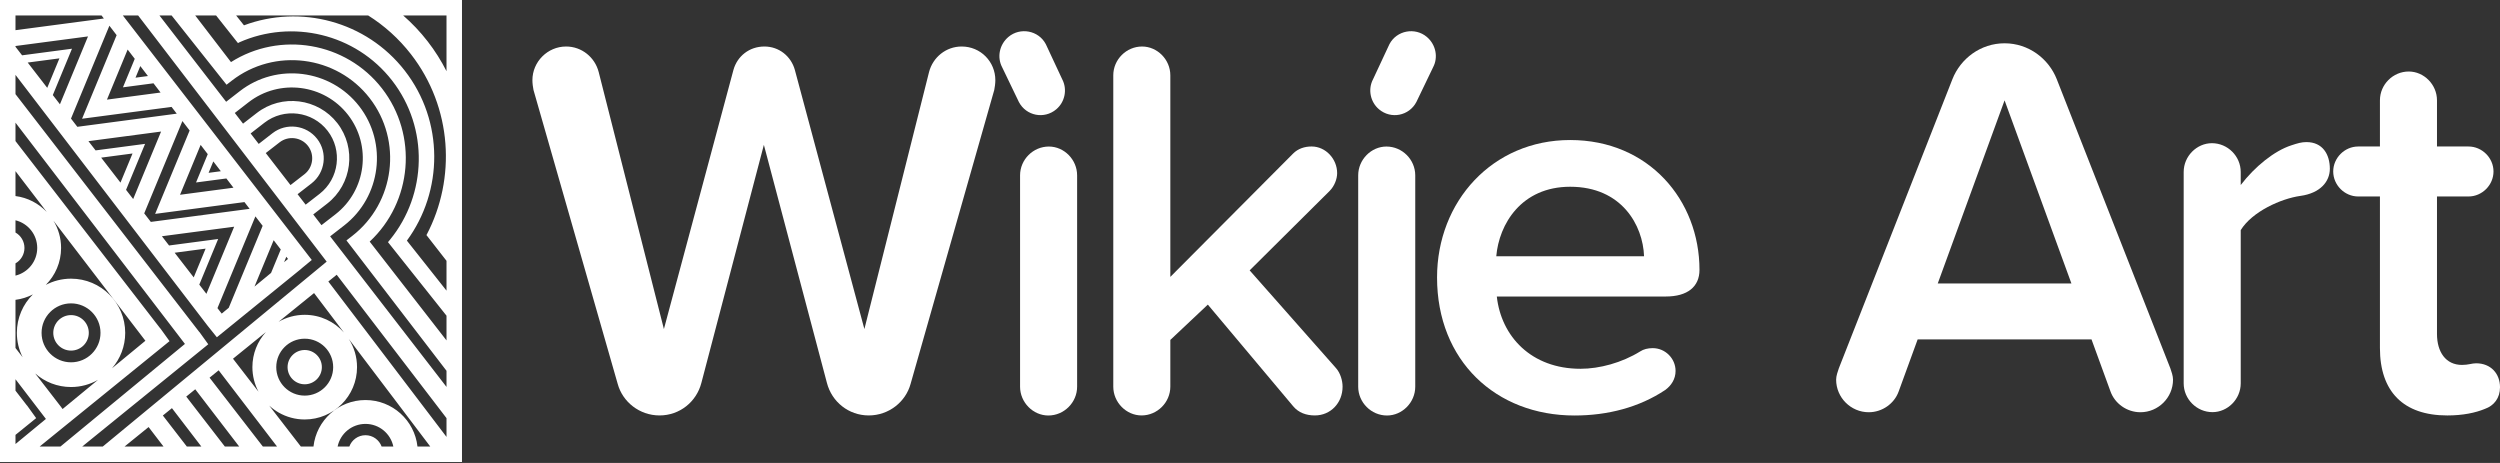 <svg width="189" height="35" viewBox="0 0 189 35" fill="none" xmlns="http://www.w3.org/2000/svg">
<rect x="0" y="0" width="189" height="35" fill="#333333" stroke="none"/>
<path d="M65.677 31.407C67.197 31.407 68.47 30.381 68.84 29.025L75.166 6.802C75.207 6.597 75.248 6.309 75.248 6.063C75.248 4.666 74.139 3.516 72.701 3.516C71.51 3.516 70.524 4.337 70.236 5.446L65.348 24.876L60.09 5.282C59.803 4.255 58.899 3.516 57.79 3.516C56.64 3.516 55.736 4.255 55.449 5.282L50.191 24.876L45.261 5.446C44.974 4.337 43.988 3.516 42.797 3.516C41.4 3.516 40.25 4.666 40.25 6.063C40.25 6.309 40.291 6.597 40.332 6.802L46.699 29.025C47.069 30.38 48.342 31.407 49.862 31.407C51.382 31.407 52.655 30.381 53.025 28.943L57.749 10.951L62.514 28.943C62.884 30.381 64.157 31.407 65.677 31.407Z" fill="white"/>
<path d="M79.254 31.412C80.445 31.412 81.43 30.426 81.43 29.235V13.256C81.43 12.064 80.445 11.078 79.295 11.078C78.103 11.078 77.117 12.064 77.117 13.256V29.235C77.117 30.426 78.103 31.412 79.254 31.412Z" fill="white"/>
<path d="M101.006 27.834L94.474 20.44L100.513 14.442C100.882 14.073 101.088 13.539 101.088 13.087C101.088 12.019 100.225 11.074 99.157 11.074C98.623 11.074 98.13 11.238 97.76 11.608L88.477 20.933V5.693C88.477 4.502 87.491 3.516 86.341 3.516C85.15 3.516 84.164 4.502 84.164 5.693V29.23C84.164 30.422 85.15 31.407 86.3 31.407C87.491 31.407 88.477 30.422 88.477 29.23V25.698L91.312 23.028L97.761 30.709C98.172 31.202 98.747 31.407 99.404 31.407C100.595 31.407 101.499 30.462 101.499 29.23C101.499 28.779 101.334 28.203 101.006 27.834H101.006Z" fill="white"/>
<path d="M108.641 20.978C108.641 27.263 113.077 31.412 119.033 31.412C121.539 31.412 123.921 30.796 125.893 29.482C126.345 29.153 126.673 28.66 126.673 28.044C126.673 27.099 125.893 26.319 124.948 26.319C124.579 26.319 124.25 26.401 124.003 26.565C122.607 27.428 120.923 27.88 119.485 27.88C115.747 27.88 113.488 25.415 113.159 22.416H125.934C127.577 22.416 128.481 21.677 128.481 20.403C128.481 15.146 124.661 10.586 118.705 10.586C112.83 10.586 108.641 15.228 108.641 20.979V20.978ZM118.705 14.118C122.607 14.118 124.209 17.035 124.291 19.376H113.118C113.323 16.953 115.008 14.118 118.705 14.118Z" fill="white"/>
<path d="M164.075 27.838L155.49 5.985C154.874 4.424 153.354 3.273 151.546 3.273C149.739 3.273 148.219 4.424 147.603 5.985L139.018 27.838C138.936 28.084 138.812 28.413 138.812 28.701C138.812 30.056 139.922 31.165 141.277 31.165C142.304 31.165 143.208 30.508 143.536 29.604L144.974 25.661H158.119L159.557 29.604C159.885 30.508 160.789 31.165 161.816 31.165C163.172 31.165 164.281 30.056 164.281 28.701C164.281 28.413 164.158 28.084 164.076 27.838H164.075ZM146.494 21.43L151.546 7.587L156.599 21.43H146.494Z" fill="white"/>
<path d="M174.369 10.742C174 10.742 173.712 10.825 173.219 10.989C171.946 11.4 170.467 12.591 169.399 13.988V13.002C169.399 11.81 168.413 10.825 167.222 10.825C166.072 10.825 165.086 11.81 165.086 13.002V28.981C165.086 30.172 166.072 31.158 167.263 31.158C168.413 31.158 169.399 30.172 169.399 28.981V17.397C170.262 16 172.439 15.014 173.917 14.809C175.396 14.604 176.136 13.741 176.136 12.755C176.136 11.687 175.602 10.742 174.369 10.742V10.742Z" fill="white"/>
<path d="M187.194 27.465C186.865 27.465 186.619 27.588 186.126 27.588C184.894 27.588 184.236 26.602 184.236 25.247V14.854H186.619C187.646 14.854 188.509 13.991 188.509 12.964C188.509 11.938 187.646 11.075 186.619 11.075H184.236V7.583C184.236 6.392 183.251 5.406 182.1 5.406C180.909 5.406 179.923 6.392 179.923 7.583V11.075H178.28C177.253 11.075 176.391 11.938 176.391 12.964C176.391 13.991 177.253 14.854 178.28 14.854H179.923V26.315C179.923 29.601 181.69 31.408 185.017 31.408C186.208 31.408 187.153 31.203 187.851 30.915C188.55 30.669 189.001 30.094 189.001 29.272C189.001 28.245 188.303 27.465 187.194 27.465H187.194Z" fill="white"/>
<path d="M79.853 8.264C80.516 7.706 80.701 6.748 80.304 5.995L79.064 3.34C78.514 2.292 77.125 2.045 76.24 2.789C75.549 3.37 75.364 4.329 75.761 5.081L77.028 7.713C77.579 8.76 78.94 9.032 79.853 8.264Z" fill="white"/>
<path d="M104.857 31.412C103.665 31.412 102.68 30.426 102.68 29.235V13.256C102.68 12.064 103.665 11.078 104.815 11.078C106.007 11.078 106.993 12.064 106.993 13.256V29.235C106.993 30.426 106.007 31.412 104.857 31.412Z" fill="white"/>
<path d="M104.253 8.264C103.589 7.706 103.404 6.748 103.801 5.995L105.041 3.34C105.591 2.292 106.98 2.045 107.865 2.789C108.556 3.37 108.741 4.329 108.344 5.081L107.077 7.713C106.526 8.76 105.165 9.032 104.253 8.264Z" fill="white"/>
<path fill-rule="evenodd" clip-rule="evenodd" d="M0 0H34.926V34.926H0V0ZM25.455 20.771L24.822 21.283L33.756 33.031V31.611L25.455 20.771V20.771ZM32.526 33.756L26.367 25.622C26.763 26.238 26.992 26.97 26.992 27.756C26.992 29.941 25.221 31.712 23.036 31.712C22.322 31.712 21.652 31.523 21.074 31.192V31.596L20.353 30.663C20.572 30.865 20.814 31.043 21.074 31.192V31.596L22.743 33.756H23.699C23.919 31.78 25.595 30.243 27.63 30.243C29.665 30.243 31.34 31.779 31.561 33.756H32.526ZM20.942 33.756L16.531 27.996L15.843 28.553L19.87 33.756H20.941H20.942ZM18.081 33.756L14.761 29.429L14.08 29.981L16.997 33.756H18.081ZM15.22 33.756L12.999 30.856L12.312 31.412L14.123 33.756H15.22H15.22ZM12.36 33.756L11.234 32.285L9.418 33.756H12.36H12.36ZM7.772 33.756L24.696 19.78L10.445 1.171H9.288L23.571 19.654L22.793 20.296L22.796 20.3L16.395 25.498L15.677 24.602V24.602L1.171 5.66V7.117L15.07 25.103L15.076 25.099L15.735 26.015L15.742 26.029L6.218 33.756H7.771L7.772 33.756ZM12.055 1.171L17.096 7.694L18.133 6.889C20.926 4.721 24.985 5.233 27.153 8.026H27.154C29.322 10.819 28.81 14.878 26.017 17.046L24.958 17.868L33.756 29.252V28.032L26.547 18.636L26.191 18.176L26.63 17.835C29.857 15.33 30.448 10.64 27.943 7.413C25.438 4.186 20.748 3.595 17.521 6.1L17.127 6.406L12.975 1.171H12.055L12.055 1.171ZM1.171 1.171H7.678L7.852 1.399L1.171 2.282V1.171ZM14.759 1.171H16.338L17.991 3.259L18.095 3.199C22.053 1.439 26.876 2.525 29.645 6.092C32.442 9.696 32.266 14.704 29.497 18.106L29.332 18.306L33.756 23.867V25.736L27.949 18.266C31.163 15.269 31.623 10.222 28.879 6.686C26.143 3.161 21.159 2.349 17.462 4.694L14.759 1.171L14.759 1.171ZM17.853 1.171H27.837C29.047 1.932 30.146 2.911 31.07 4.101C34.196 8.128 34.487 13.493 32.254 17.748L32.654 17.492L32.232 17.762L33.756 19.718V21.973L30.761 18.192C33.508 14.454 33.581 9.181 30.605 5.347C27.685 1.585 22.694 0.323 18.444 1.915L17.853 1.171ZM30.482 1.171H33.756V5.382C33.36 4.599 32.885 3.842 32.328 3.125C31.767 2.402 31.148 1.751 30.482 1.171ZM29.736 33.756H28.849C28.668 33.258 28.19 32.902 27.63 32.902C27.07 32.902 26.592 33.258 26.411 33.756H25.524C25.728 32.78 26.594 32.047 27.63 32.047C28.666 32.047 29.532 32.78 29.736 33.756ZM4.572 33.756H2.999L12.815 25.792L12.808 25.777L12.125 24.829L12.12 24.833L1.171 10.665V9.273L13.981 26.001L4.572 33.756ZM1.171 33.568V32.877L2.731 31.612L2.724 31.597L2.041 30.649L2.036 30.653L1.171 29.534V28.669L3.471 31.672L1.171 33.568L1.171 33.568ZM1.171 26.307V22.668C1.64 22.608 2.084 22.465 2.486 22.256C1.738 22.998 1.275 24.026 1.275 25.163C1.275 25.827 1.433 26.454 1.713 27.008L1.171 26.307H1.171ZM1.171 20.836V19.911C1.576 19.68 1.849 19.244 1.849 18.745C1.849 18.245 1.576 17.81 1.171 17.579V16.654C2.114 16.882 2.814 17.732 2.814 18.745C2.814 19.758 2.114 20.607 1.171 20.836ZM1.171 14.822V12.938L3.536 16.027C2.925 15.381 2.098 14.941 1.171 14.822ZM1.171 3.536V3.478L6.653 2.753L4.531 7.884L3.993 7.187L5.442 3.683L1.67 4.182L1.171 3.536H1.171ZM2.66 28.233L4.599 30.742L4.731 30.923L7.407 28.718C6.807 29.062 6.112 29.259 5.371 29.259C4.331 29.259 3.382 28.872 2.66 28.233V28.233ZM4.038 16.682C4.406 17.283 4.618 17.989 4.618 18.744C4.618 19.835 4.176 20.823 3.463 21.538C4.032 21.238 4.682 21.067 5.371 21.067C7.633 21.067 9.466 22.901 9.466 25.163C9.466 26.188 9.09 27.124 8.468 27.843L10.992 25.762L4.038 16.682V16.682ZM5.371 23.821C6.112 23.821 6.713 24.422 6.713 25.163C6.713 25.904 6.112 26.505 5.371 26.505C4.629 26.505 4.028 25.904 4.028 25.163C4.028 24.422 4.629 23.821 5.371 23.821ZM5.371 22.935C6.601 22.935 7.598 23.933 7.598 25.163C7.598 26.393 6.601 27.391 5.371 27.391C4.14 27.391 3.143 26.393 3.143 25.163C3.143 23.933 4.14 22.935 5.371 22.935ZM25.502 9.308C26.965 11.192 26.619 13.931 24.735 15.394L23.68 16.213L24.304 17.021L25.361 16.201C27.69 14.393 28.116 11.01 26.309 8.681C24.501 6.352 21.117 5.926 18.789 7.734L17.75 8.54L18.374 9.348L19.415 8.541C21.3 7.078 24.039 7.423 25.502 9.308H25.502ZM23.107 15.473L24.161 14.655C25.639 13.507 25.909 11.36 24.762 9.882C23.615 8.404 21.467 8.133 19.989 9.28L18.947 10.089L19.558 10.88L20.602 10.069C21.646 9.259 23.163 9.45 23.973 10.494L23.974 10.494C24.784 11.538 24.593 13.055 23.549 13.866L22.497 14.682L23.108 15.473H23.107ZM20.092 11.571L21.962 13.991L23.013 13.175C23.677 12.66 23.799 11.694 23.283 11.03C22.767 10.365 21.802 10.244 21.137 10.76L20.092 11.571V11.571ZM23.036 26.46C23.752 26.46 24.333 27.04 24.333 27.756C24.333 28.472 23.752 29.052 23.036 29.052C22.32 29.052 21.74 28.472 21.74 27.756C21.74 27.04 22.32 26.46 23.036 26.46ZM26 25.136L23.743 22.156L21.06 24.329C21.642 23.993 22.317 23.8 23.037 23.8C24.216 23.8 25.275 24.317 26 25.136L26 25.136ZM20.099 25.107L17.615 27.119L19.545 29.616C19.249 29.062 19.081 28.428 19.081 27.756C19.081 26.737 19.466 25.808 20.099 25.107L20.099 25.107ZM23.037 25.605C24.225 25.605 25.188 26.568 25.188 27.756C25.188 28.945 24.225 29.908 23.037 29.908C21.848 29.908 20.885 28.945 20.885 27.756C20.885 26.568 21.848 25.605 23.037 25.605ZM20.492 20.633L21.225 18.86L20.689 18.16L19.239 21.666L20.492 20.633ZM21.646 19.41L21.475 19.823L21.773 19.577L21.646 19.41ZM9.295 6.602L10.187 4.446L9.65 3.746L8.085 7.532L12.139 6.996L11.604 6.297L9.295 6.602V6.602ZM10.607 4.995L10.244 5.873L11.184 5.749L10.607 4.995ZM6.204 8.977L8.817 2.658L8.27 1.944L5.367 8.965L5.847 9.587L13.362 8.593L12.97 8.082L6.204 8.976L6.204 8.977ZM14.82 13.795L15.706 11.654L15.169 10.953L13.61 14.725L17.649 14.191L17.114 13.492L14.82 13.795H14.82ZM16.126 12.203L15.769 13.066L16.694 12.944L16.126 12.203V12.203ZM11.729 16.169L14.336 9.866L13.79 9.152L10.903 16.13L11.402 16.776L18.872 15.788L18.48 15.277L11.729 16.17L11.729 16.169ZM17.292 23.271L19.856 17.073L19.309 16.358L16.44 23.294L16.761 23.709L17.292 23.271H17.292ZM3.571 6.641L4.493 4.412L2.094 4.729L3.571 6.641ZM10.068 15.048L12.178 9.946L6.686 10.672L7.226 11.37L10.968 10.876L9.53 14.352L10.068 15.048ZM9.108 13.806L10.019 11.604L7.649 11.918L9.108 13.806ZM15.604 22.213L17.703 17.139L12.241 17.86L12.781 18.559L16.493 18.068L15.066 21.517L15.604 22.213ZM14.645 20.971L15.544 18.797L13.204 19.107L14.645 20.971H14.645Z" fill="white"/>
</svg>
